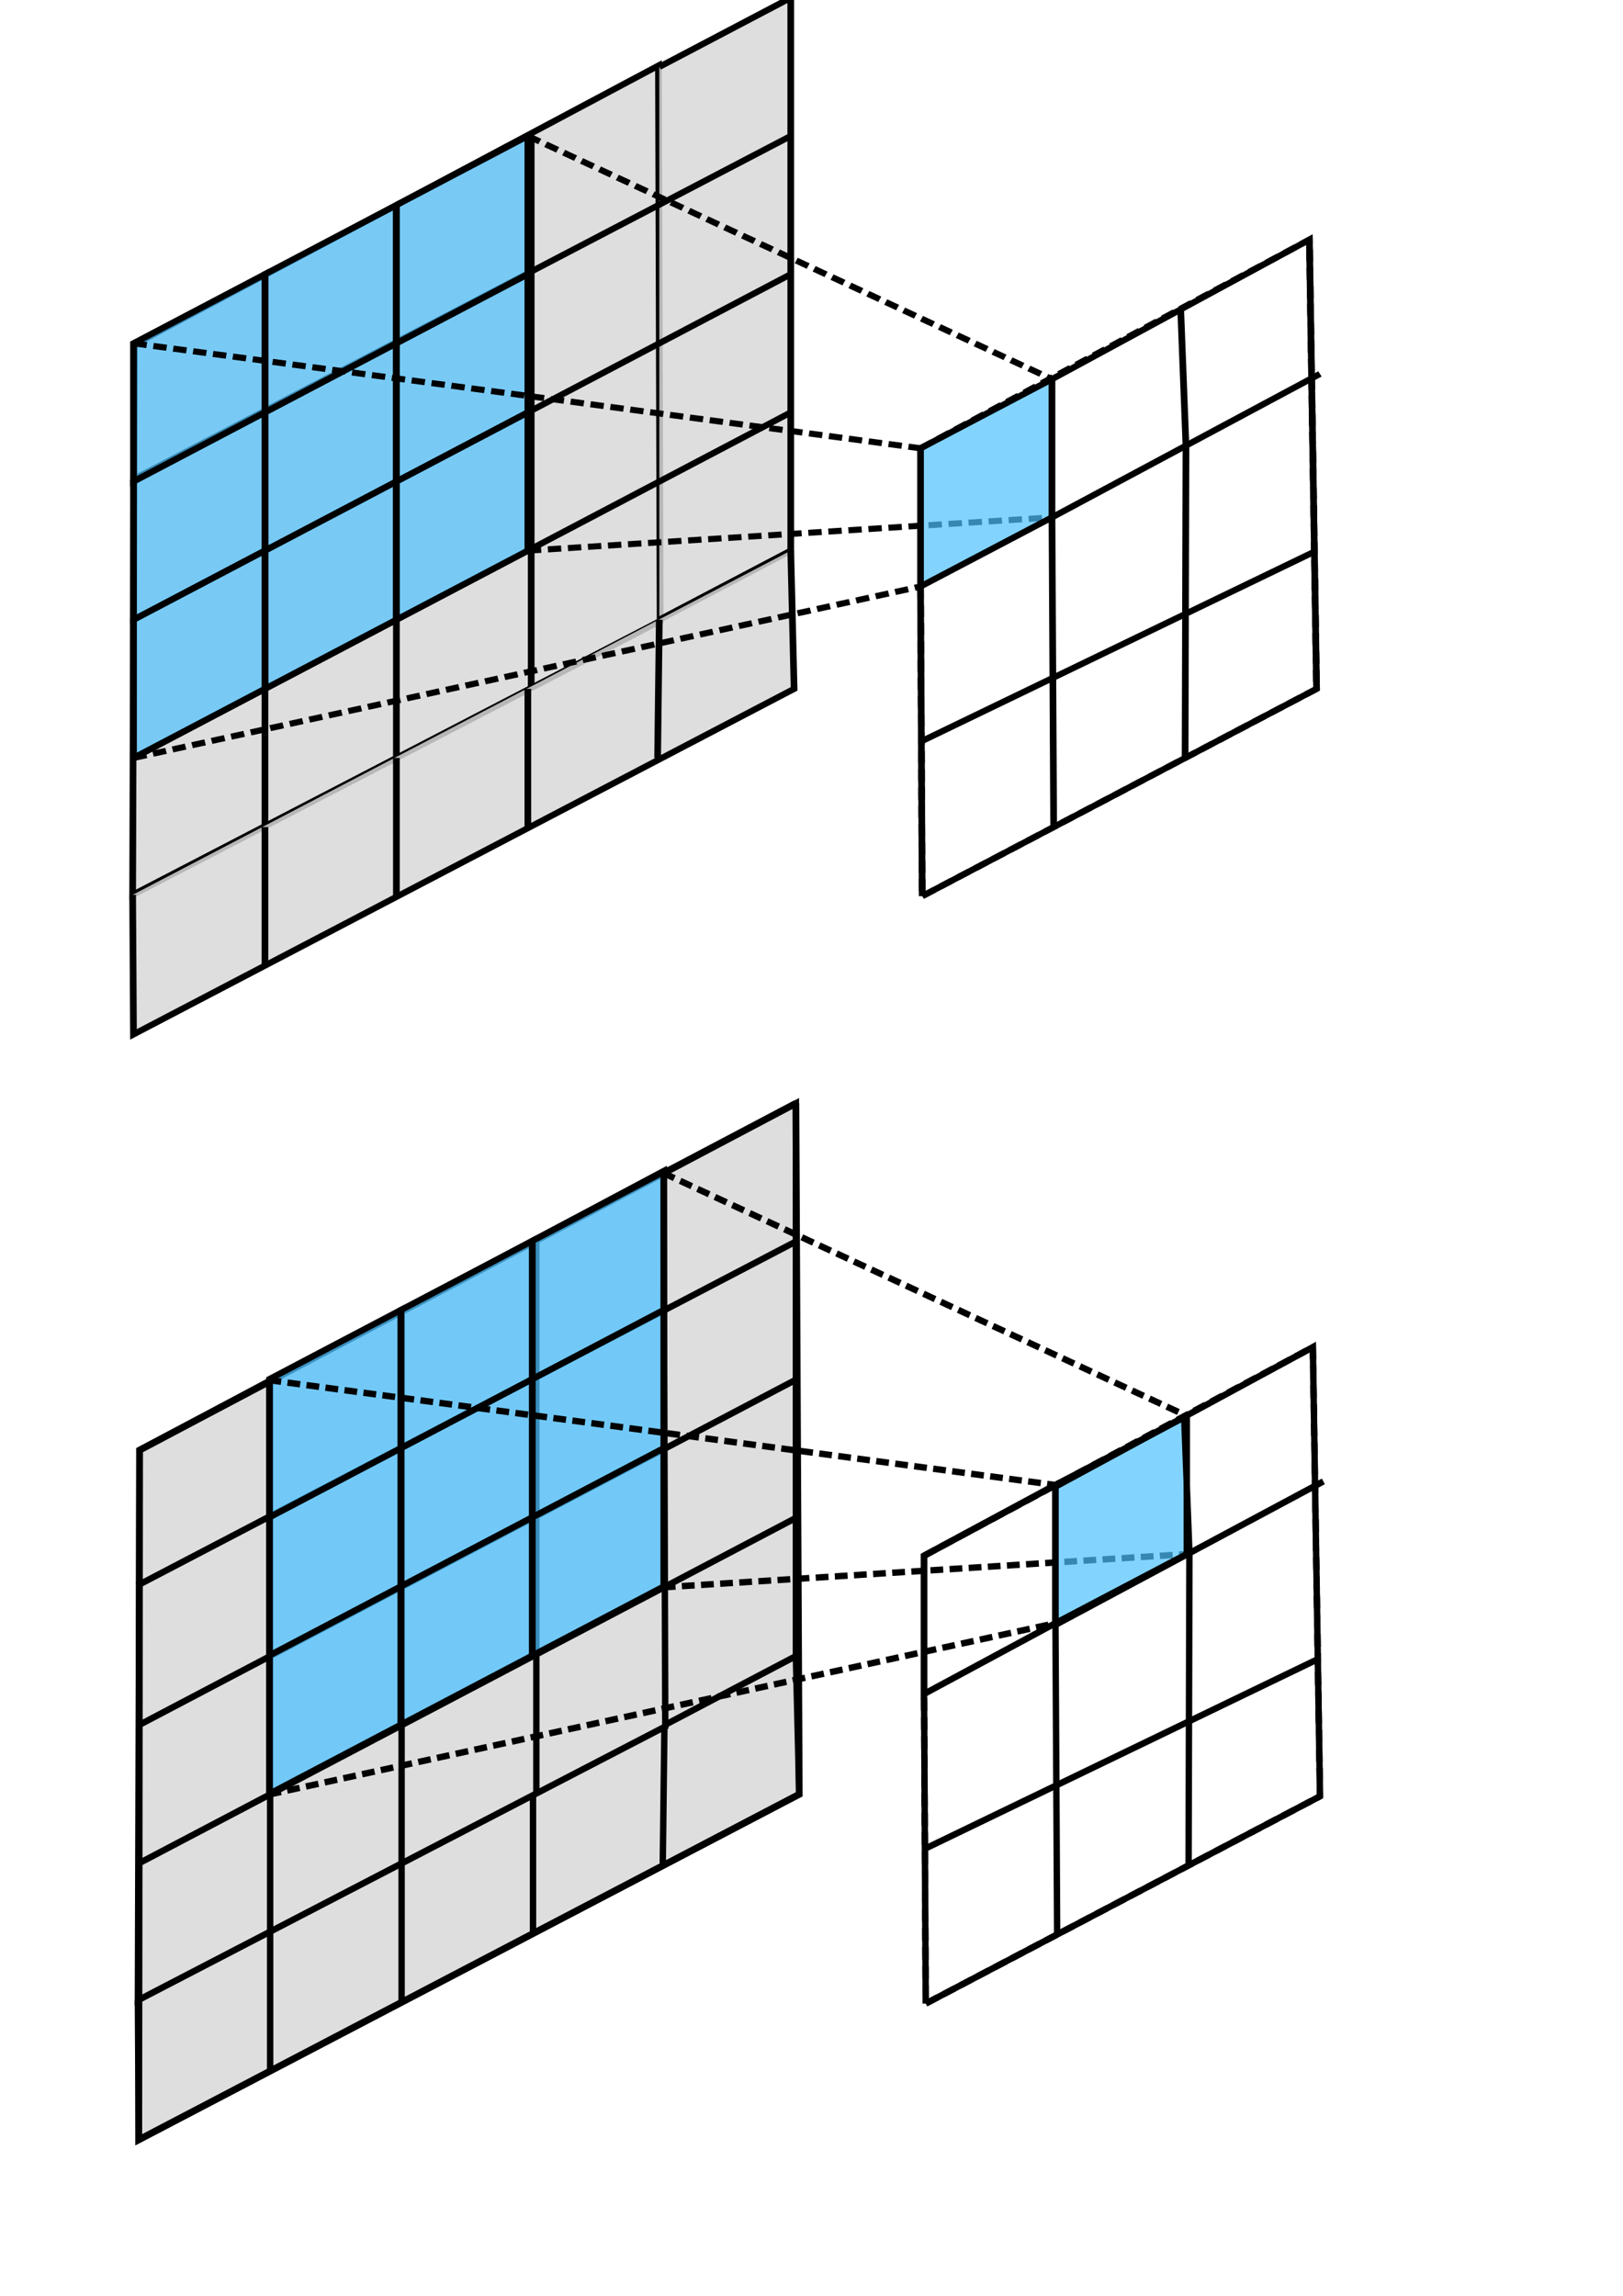 <?xml version="1.0" encoding="UTF-8" standalone="no"?>
<!-- Created with Inkscape (http://www.inkscape.org/) -->

<svg
   width="210mm"
   height="297mm"
   viewBox="0 0 210 297"
   version="1.1"
   id="svg1"
   inkscape:version="1.3 (0e150ed, 2023-07-21)"
   sodipodi:docname="convolution.svg"
   xmlns:inkscape="http://www.inkscape.org/namespaces/inkscape"
   xmlns:sodipodi="http://sodipodi.sourceforge.net/DTD/sodipodi-0.dtd"
   xmlns="http://www.w3.org/2000/svg"
   xmlns:svg="http://www.w3.org/2000/svg">
  <sodipodi:namedview
     id="namedview1"
     pagecolor="#ffffff"
     bordercolor="#000000"
     borderopacity="0.25"
     inkscape:showpageshadow="2"
     inkscape:pageopacity="0.0"
     inkscape:pagecheckerboard="0"
     inkscape:deskcolor="#d1d1d1"
     inkscape:document-units="mm"
     showgrid="true"
     inkscape:zoom="0.5"
     inkscape:cx="396"
     inkscape:cy="649"
     inkscape:window-width="1392"
     inkscape:window-height="942"
     inkscape:window-x="69"
     inkscape:window-y="61"
     inkscape:window-maximized="0"
     inkscape:current-layer="layer1">
    <inkscape:grid
       type="axonomgrid"
       id="grid1"
       units="mm"
       originx="0"
       originy="0"
       spacingx="0"
       spacingy="20"
       empcolor="#0099e5"
       empopacity="0.302"
       color="#0099e5"
       opacity="0.149"
       empspacing="5"
       dotted="false"
       gridanglex="30"
       gridanglez="30"
       visible="true" />
  </sodipodi:namedview>
  <defs
     id="defs1" />
  <g
     inkscape:label="Layer 1"
     inkscape:groupmode="layer"
     id="layer1">
    <path
       style="fill:#d8d8d8;fill-opacity:0.847;stroke:#000000;stroke-width:0.882;stroke-dasharray:none;stroke-dashoffset:0;stroke-opacity:1"
       d="M 102.977,142.733 18.059,187.599 17.951,276.817 103.41,232.122 102.977,142.733"
       id="path34" />
    <g
       id="g19"
       transform="matrix(0.982,0,0,0.894,-33.755,-18.166)"
       style="fill:#d8d8d8;fill-opacity:0.846">
      <path
         style="fill:#d8d8d8;fill-opacity:0.846;stroke:#000000;stroke-width:0.882;stroke-dasharray:none;stroke-dashoffset:0;stroke-opacity:1"
         d="m 52.072,70.191 -0.22,79.618 69.503,-39.618 -0.22,-80.382 z"
         id="path5" />
      <path
         style="fill:#d8d8d8;fill-opacity:0.846;stroke:#000000;stroke-width:0.882;stroke-dasharray:none;stroke-dashoffset:0;stroke-opacity:1"
         d="m 69.282,60 c 0,80 0,80 0,80"
         id="path6" />
      <path
         style="fill:#d8d8d8;fill-opacity:0.846;stroke:#000000;stroke-width:0.882;stroke-dasharray:none;stroke-dashoffset:0;stroke-opacity:1"
         d="M 86.603,50 V 130"
         id="path7" />
      <path
         style="fill:#d8d8d8;fill-opacity:0.846;stroke:#000000;stroke-width:0.882;stroke-dasharray:none;stroke-dashoffset:0;stroke-opacity:1"
         d="M 104.364,40 V 120"
         id="path8" />
      <path
         style="fill:#d8d8d8;fill-opacity:0.846;stroke:#000000;stroke-width:0.882;stroke-dasharray:none;stroke-dashoffset:0;stroke-opacity:1"
         d="m 121.244,30 c 17.321,-10 17.321,-10 17.321,-10 V 100 L 121.244,110"
         id="path9" />
      <path
         style="fill:#d8d8d8;fill-opacity:0.846;stroke:#000000;stroke-width:0.882;stroke-dasharray:none;stroke-dashoffset:0;stroke-opacity:1"
         d="m 51.851,149.809 0.11,20.191 87.044,-50 -0.441,-20 v 0"
         id="path10" />
      <path
         style="fill:#d8d8d8;fill-opacity:0.846;stroke:#000000;stroke-width:0.882;stroke-dasharray:none;stroke-dashoffset:0;stroke-opacity:1"
         d="m 69.282,160 v -20 0"
         id="path11" />
      <path
         style="fill:#d8d8d8;fill-opacity:0.846;stroke:#000000;stroke-width:0.882;stroke-dasharray:none;stroke-dashoffset:0;stroke-opacity:1"
         d="m 86.603,130 v 20"
         id="path12" />
      <path
         style="fill:#d8d8d8;fill-opacity:0.846;stroke:#000000;stroke-width:0.882;stroke-dasharray:none;stroke-dashoffset:0;stroke-opacity:1"
         d="m 103.923,140 v -20"
         id="path13" />
      <path
         style="fill:#d8d8d8;fill-opacity:0.846;stroke:#000000;stroke-width:0.882;stroke-dasharray:none;stroke-dashoffset:0;stroke-opacity:1"
         d="m 121.244,110 -0.221,20"
         id="path14" />
      <path
         style="fill:#d8d8d8;fill-opacity:0.846;stroke:#000000;stroke-width:0.882;stroke-dasharray:none;stroke-dashoffset:0;stroke-opacity:1"
         d="M 51.962,130 138.564,80"
         id="path15" />
      <path
         style="fill:#d8d8d8;fill-opacity:0.846;stroke:#000000;stroke-width:0.882;stroke-dasharray:none;stroke-dashoffset:0;stroke-opacity:1"
         d="M 51.962,110 138.564,60"
         id="path16" />
      <path
         style="fill:#d8d8d8;fill-opacity:0.846;stroke:#000000;stroke-width:0.882;stroke-dasharray:none;stroke-dashoffset:0;stroke-opacity:1"
         d="M 51.741,89.805 138.564,40"
         id="path17" />
      <g
         id="g18"
         transform="translate(-17.32,-10)"
         style="fill:#4dc2ff;fill-opacity:0.702">
        <g
           id="g17"
           style="fill:#4dc2ff;fill-opacity:0.702">
          <path
             style="fill:#4dc2ff;fill-opacity:0.702;stroke:#000000;stroke-width:0.882;stroke-opacity:1"
             d="m 86.603,70 v 20 l 17.321,-10 v -20 z"
             id="path1" />
          <path
             style="fill:#4dc2ff;fill-opacity:0.702;stroke:#000000;stroke-width:0.882;stroke-opacity:1"
             d="m 69.282,80 v 20 l 17.32,-10 v -20 z"
             id="path1-9" />
          <path
             style="fill:#4dc2ff;fill-opacity:0.702;stroke:#000000;stroke-width:0.882;stroke-opacity:1"
             d="m 103.923,60 v 20 l 17.32,-10 v -20 z"
             id="path1-1" />
        </g>
        <g
           id="g17-9"
           transform="translate(1.0931314e-5,20)"
           style="fill:#4dc2ff;fill-opacity:0.702">
          <path
             style="fill:#4dc2ff;fill-opacity:0.702;stroke:#000000;stroke-width:0.882;stroke-opacity:1"
             d="m 86.603,70 v 20 l 17.321,-10 v -20 z"
             id="path1-2" />
          <path
             style="fill:#4dc2ff;fill-opacity:0.702;stroke:#000000;stroke-width:0.882;stroke-opacity:1"
             d="m 69.282,80 v 20 l 17.32,-10 v -20 z"
             id="path1-9-3" />
          <path
             style="fill:#4dc2ff;fill-opacity:0.702;stroke:#000000;stroke-width:0.882;stroke-opacity:1"
             d="m 103.923,60 v 20 l 17.32,-10 v -20 z"
             id="path1-1-5" />
        </g>
        <g
           id="g17-4"
           transform="translate(1.0931313e-5,40)"
           style="fill:#4dc2ff;fill-opacity:0.702">
          <path
             style="fill:#4dc2ff;fill-opacity:0.702;stroke:#000000;stroke-width:0.882;stroke-opacity:1"
             d="m 86.603,70 v 20 l 17.321,-10 v -20 z"
             id="path1-24" />
          <path
             style="fill:#4dc2ff;fill-opacity:0.702;stroke:#000000;stroke-width:0.882;stroke-opacity:1"
             d="m 69.282,80 v 20 l 17.32,-10 v -20 z"
             id="path1-9-6" />
          <path
             style="fill:#4dc2ff;fill-opacity:0.702;stroke:#000000;stroke-width:0.882;stroke-opacity:1"
             d="m 103.923,60 v 20 l 17.32,-10 v -20 z"
             id="path1-1-7" />
        </g>
      </g>
    </g>
    <g
       id="g31"
       transform="matrix(0.982,0,0,0.894,-33.755,-18.166)">
      <path
         style="fill:#4ec1ff;fill-opacity:0.75;stroke:#000000;stroke-width:0.882;stroke-dasharray:1.764, 0.882;stroke-dashoffset:0;stroke-opacity:1"
         d="m 103.923,100 69.061,-4.812"
         id="path22" />
      <path
         style="fill:#4ec1ff;fill-opacity:0.702;stroke:#000000;stroke-width:0.882;stroke-opacity:1"
         d="m 155.664,85.188 v 20 l 17.32,-10 v -20 z"
         id="path1-3" />
      <path
         style="fill:#4ec1ff;fill-opacity:0.75;stroke:#000000;stroke-width:0.882;stroke-dasharray:1.764, 0.882;stroke-dashoffset:0;stroke-opacity:1"
         d="M 51.962,70 155.664,85.188 v 0 0"
         id="path19" />
      <path
         style="fill:#4ec1ff;fill-opacity:0.75;stroke:#000000;stroke-width:0.882;stroke-dasharray:1.764, 0.882;stroke-dashoffset:0;stroke-opacity:1"
         d="m 103.923,40 69.061,35.188"
         id="path20" />
      <path
         style="fill:#4ec1ff;fill-opacity:0.75;stroke:#000000;stroke-width:0.882;stroke-dasharray:1.764, 0.882;stroke-dashoffset:0;stroke-opacity:1"
         d="M 51.962,130 155.664,105.188"
         id="path21" />
      <path
         style="fill:none;fill-opacity:0.75;stroke:#000000;stroke-width:0.882;stroke-dasharray:1.764, 0.882;stroke-dashoffset:0;stroke-opacity:1"
         d="m 155.664,85.188 51.24,-30.188 0.942,65 -51.962,30 -0.221,-44.812"
         id="path23" />
      <path
         style="fill:none;fill-opacity:0.75;stroke:#000000;stroke-width:0.882;stroke-dasharray:none;stroke-dashoffset:0;stroke-opacity:1"
         d="M 172.985,95.188 208.291,74.424"
         id="path24" />
      <path
         style="fill:none;fill-opacity:0.75;stroke:#000000;stroke-width:0.882;stroke-dasharray:none;stroke-dashoffset:0;stroke-opacity:1"
         d="M 155.774,127.594 207.846,100"
         id="path25" />
      <path
         style="fill:none;fill-opacity:0.75;stroke:#000000;stroke-width:0.882;stroke-dasharray:none;stroke-dashoffset:0;stroke-opacity:1"
         d="m 172.985,95.188 0.221,44.812"
         id="path26" />
      <path
         style="fill:none;fill-opacity:0.75;stroke:#000000;stroke-width:0.882;stroke-dasharray:none;stroke-dashoffset:0;stroke-opacity:1"
         d="M 190.638,84.806 190.526,130"
         id="path27" />
      <path
         style="fill:none;fill-opacity:0.75;stroke:#000000;stroke-width:0.882;stroke-dasharray:none;stroke-dashoffset:0;stroke-opacity:1"
         d="m 155.664,105.188 0.221,44.812"
         id="path28" />
      <path
         style="fill:none;fill-opacity:0.75;stroke:#000000;stroke-width:0.882;stroke-dasharray:none;stroke-dashoffset:0;stroke-opacity:1"
         d="m 155.885,150 51.962,-30"
         id="path29" />
      <path
         style="fill:none;fill-opacity:0.75;stroke:#000000;stroke-width:0.882;stroke-dasharray:none;stroke-dashoffset:0;stroke-opacity:1"
         d="m 172.985,75.188 33.92,-20.188 0.942,65"
         id="path30" />
      <path
         style="fill:none;fill-opacity:0.75;stroke:#000000;stroke-width:0.882;stroke-dasharray:none;stroke-dashoffset:0;stroke-opacity:1"
         d="m 190.638,84.806 -0.693,-19.712 v 0 0"
         id="path31" />
    </g>
    <path
       style="fill:#4ec1ff;fill-opacity:0;stroke:#000000;stroke-width:0.826;stroke-dasharray:none;stroke-dashoffset:0;stroke-opacity:1"
       d="m 18.059,187.599 -0.216,71.17 68.237,-35.414 -0.216,-71.852 z"
       id="path5-2" />
    <path
       style="fill:#4ec1ff;fill-opacity:0;stroke:#000000;stroke-width:0.826;stroke-dasharray:none;stroke-dashoffset:0;stroke-opacity:1"
       d="m 34.956,178.489 c 0,71.511 0,71.511 0,71.511"
       id="path6-9" />
    <path
       style="fill:#4ec1ff;fill-opacity:0;stroke:#000000;stroke-width:0.826;stroke-dasharray:none;stroke-dashoffset:0;stroke-opacity:1"
       d="m 51.962,169.55 v 71.511"
       id="path7-6" />
    <path
       style="fill:#4ec1ff;fill-opacity:0;stroke:#000000;stroke-width:0.826;stroke-dasharray:none;stroke-dashoffset:0;stroke-opacity:1"
       d="m 69.4,160.611 v 71.511"
       id="path8-9" />
    <path
       style="fill:#4ec1ff;fill-opacity:0;stroke:#000000;stroke-width:0.826;stroke-dasharray:none;stroke-dashoffset:0;stroke-opacity:1"
       d="m 85.972,151.672 c 17.005,-8.939 17.005,-8.939 17.005,-8.939 v 71.511 l -17.005,8.939"
       id="path9-9" />
    <path
       style="fill:#4ec1ff;fill-opacity:0;stroke:#000000;stroke-width:0.826;stroke-dasharray:none;stroke-dashoffset:0;stroke-opacity:1"
       d="m 17.843,258.768 0.108,18.048 85.459,-44.694 -0.433,-17.878 v 0"
       id="path10-8" />
    <path
       style="fill:#4ec1ff;fill-opacity:0;stroke:#000000;stroke-width:0.826;stroke-dasharray:none;stroke-dashoffset:0;stroke-opacity:1"
       d="m 34.956,267.878 v -17.878 0"
       id="path11-0" />
    <path
       style="fill:#4ec1ff;fill-opacity:0;stroke:#000000;stroke-width:0.826;stroke-dasharray:none;stroke-dashoffset:0;stroke-opacity:1"
       d="m 51.962,241.061 v 17.878"
       id="path12-3" />
    <path
       style="fill:#4ec1ff;fill-opacity:0;stroke:#000000;stroke-width:0.826;stroke-dasharray:none;stroke-dashoffset:0;stroke-opacity:1"
       d="M 68.967,250 V 232.122"
       id="path13-6" />
    <path
       style="fill:#4ec1ff;fill-opacity:0;stroke:#000000;stroke-width:0.826;stroke-dasharray:none;stroke-dashoffset:0;stroke-opacity:1"
       d="m 85.972,223.183 -0.216,17.878"
       id="path14-3" />
    <path
       style="fill:#4ec1ff;fill-opacity:0;stroke:#000000;stroke-width:0.826;stroke-dasharray:none;stroke-dashoffset:0;stroke-opacity:1"
       d="M 17.951,241.061 102.977,196.367"
       id="path15-7" />
    <path
       style="fill:#4ec1ff;fill-opacity:0;stroke:#000000;stroke-width:0.826;stroke-dasharray:none;stroke-dashoffset:0;stroke-opacity:1"
       d="M 17.951,223.183 102.977,178.489"
       id="path16-5" />
    <path
       style="fill:#4ec1ff;fill-opacity:0;stroke:#000000;stroke-width:0.826;stroke-dasharray:none;stroke-dashoffset:0;stroke-opacity:1"
       d="M 17.735,205.132 102.977,160.611"
       id="path17-8" />
    <g
       id="g18-7"
       transform="matrix(0.982,0,0,0.894,-33.173,106.891)">
      <g
         id="g17-7">
        <path
           style="fill:#4ec1ff;fill-opacity:0.75;stroke:#000000;stroke-width:0.882;stroke-opacity:1"
           d="m 86.603,70 v 20 l 17.321,-10 v -20 z"
           id="path1-16" />
        <path
           style="fill:#4ec1ff;fill-opacity:0.75;stroke:#000000;stroke-width:0.882;stroke-opacity:1"
           d="m 69.282,80 v 20 l 17.32,-10 v -20 z"
           id="path1-9-1" />
        <path
           style="fill:#4ec1ff;fill-opacity:0.75;stroke:#000000;stroke-width:0.882;stroke-opacity:1"
           d="m 103.923,60 v 20 l 17.32,-10 v -20 z"
           id="path1-1-3" />
      </g>
      <g
         id="g17-9-4"
         transform="translate(1.0931314e-5,20)">
        <path
           style="fill:#4ec1ff;fill-opacity:0.75;stroke:#000000;stroke-width:0.882;stroke-opacity:1"
           d="m 86.603,70 v 20 l 17.321,-10 v -20 z"
           id="path1-2-3" />
        <path
           style="fill:#4ec1ff;fill-opacity:0.75;stroke:#000000;stroke-width:0.882;stroke-opacity:1"
           d="m 69.282,80 v 20 l 17.32,-10 v -20 z"
           id="path1-9-3-2" />
        <path
           style="fill:#4ec1ff;fill-opacity:0.75;stroke:#000000;stroke-width:0.882;stroke-opacity:1"
           d="m 103.923,60 v 20 l 17.32,-10 v -20 z"
           id="path1-1-5-2" />
      </g>
      <g
         id="g17-4-1"
         transform="translate(1.0931313e-5,40)">
        <path
           style="fill:#4ec1ff;fill-opacity:0.75;stroke:#000000;stroke-width:0.882;stroke-opacity:1"
           d="m 86.603,70 v 20 l 17.321,-10 v -20 z"
           id="path1-24-1" />
        <path
           style="fill:#4ec1ff;fill-opacity:0.75;stroke:#000000;stroke-width:0.882;stroke-opacity:1"
           d="m 69.282,80 v 20 l 17.32,-10 v -20 z"
           id="path1-9-6-1" />
        <path
           style="fill:#4ec1ff;fill-opacity:0.75;stroke:#000000;stroke-width:0.882;stroke-opacity:1"
           d="m 103.923,60 v 20 l 17.32,-10 v -20 z"
           id="path1-1-7-2" />
      </g>
    </g>
    <path
       style="fill:#4ec1ff;fill-opacity:0.75;stroke:#000000;stroke-width:0.826;stroke-dasharray:1.653, 0.826;stroke-dashoffset:0;stroke-opacity:1"
       d="m 85.755,205.35 67.804,-4.301"
       id="path22-3" />
    <path
       style="fill:#4ec1ff;fill-opacity:0.702;stroke:#000000;stroke-width:0.826;stroke-opacity:1"
       d="m 136.555,192.11 v 17.878 l 17.005,-8.939 v -17.878 z"
       id="path1-3-7" />
    <path
       style="fill:#4ec1ff;fill-opacity:0.75;stroke:#000000;stroke-width:0.826;stroke-dasharray:1.653, 0.826;stroke-dashoffset:0;stroke-opacity:1"
       d="m 34.74,178.533 101.815,13.576 v 0 0"
       id="path19-1" />
    <path
       style="fill:#4ec1ff;fill-opacity:0.75;stroke:#000000;stroke-width:0.826;stroke-dasharray:1.653, 0.826;stroke-dashoffset:0;stroke-opacity:1"
       d="m 85.755,151.717 67.804,31.454"
       id="path20-5" />
    <path
       style="fill:#4ec1ff;fill-opacity:0.75;stroke:#000000;stroke-width:0.826;stroke-dasharray:1.653, 0.826;stroke-dashoffset:0;stroke-opacity:1"
       d="m 34.74,232.167 101.815,-22.179"
       id="path21-7" />
    <path
       style="fill:none;fill-opacity:0.75;stroke:#000000;stroke-width:0.826;stroke-dasharray:1.653, 0.826;stroke-dashoffset:0;stroke-opacity:1"
       d="m 119.563,201.261 50.307,-26.985 0.925,58.103 -51.016,26.817 -0.217,-40.057"
       id="path23-5" />
    <path
       style="fill:none;fill-opacity:0.75;stroke:#000000;stroke-width:0.826;stroke-dasharray:none;stroke-dashoffset:0;stroke-opacity:1"
       d="m 136.568,210.2 34.664,-18.56"
       id="path24-7" />
    <path
       style="fill:none;fill-opacity:0.75;stroke:#000000;stroke-width:0.826;stroke-dasharray:none;stroke-dashoffset:0;stroke-opacity:1"
       d="m 119.671,239.167 51.124,-24.666"
       id="path25-2" />
    <path
       style="fill:none;fill-opacity:0.75;stroke:#000000;stroke-width:0.826;stroke-dasharray:none;stroke-dashoffset:0;stroke-opacity:1"
       d="m 136.568,210.2 0.217,40.057"
       id="path26-4" />
    <path
       style="fill:none;fill-opacity:0.75;stroke:#000000;stroke-width:0.826;stroke-dasharray:none;stroke-dashoffset:0;stroke-opacity:1"
       d="m 153.9,200.92 -0.11,40.398"
       id="path27-4" />
    <path
       style="fill:none;fill-opacity:0.75;stroke:#000000;stroke-width:0.826;stroke-dasharray:none;stroke-dashoffset:0;stroke-opacity:1"
       d="m 119.563,219.139 0.217,40.057"
       id="path28-9" />
    <path
       style="fill:none;fill-opacity:0.75;stroke:#000000;stroke-width:0.826;stroke-dasharray:none;stroke-dashoffset:0;stroke-opacity:1"
       d="m 119.78,259.196 51.016,-26.817"
       id="path29-9" />
    <path
       style="fill:none;fill-opacity:0.75;stroke:#000000;stroke-width:0.826;stroke-dasharray:none;stroke-dashoffset:0;stroke-opacity:1"
       d="m 136.568,192.322 33.302,-18.046 0.925,58.103"
       id="path30-6" />
    <path
       style="fill:none;fill-opacity:0.75;stroke:#000000;stroke-width:0.826;stroke-dasharray:none;stroke-dashoffset:0;stroke-opacity:1"
       d="m 153.9,200.92 -0.681,-17.62 v 0 0"
       id="path31-0" />
    <path
       style="fill:none;fill-opacity:0.702;stroke:#000000;stroke-width:0.826;stroke-dasharray:none;stroke-dashoffset:0;stroke-opacity:1"
       d="m 119.563,219.139 v -17.878 l 16.991,-9.152"
       id="path32" />
    <path
       style="fill:none;fill-opacity:0.702;stroke:#000000;stroke-width:0.826;stroke-dasharray:none;stroke-dashoffset:0;stroke-opacity:1"
       d="m 136.555,209.987 -16.991,9.152 v -17.878 l 16.991,-9.152 z"
       id="path33" />
  </g>
</svg>
